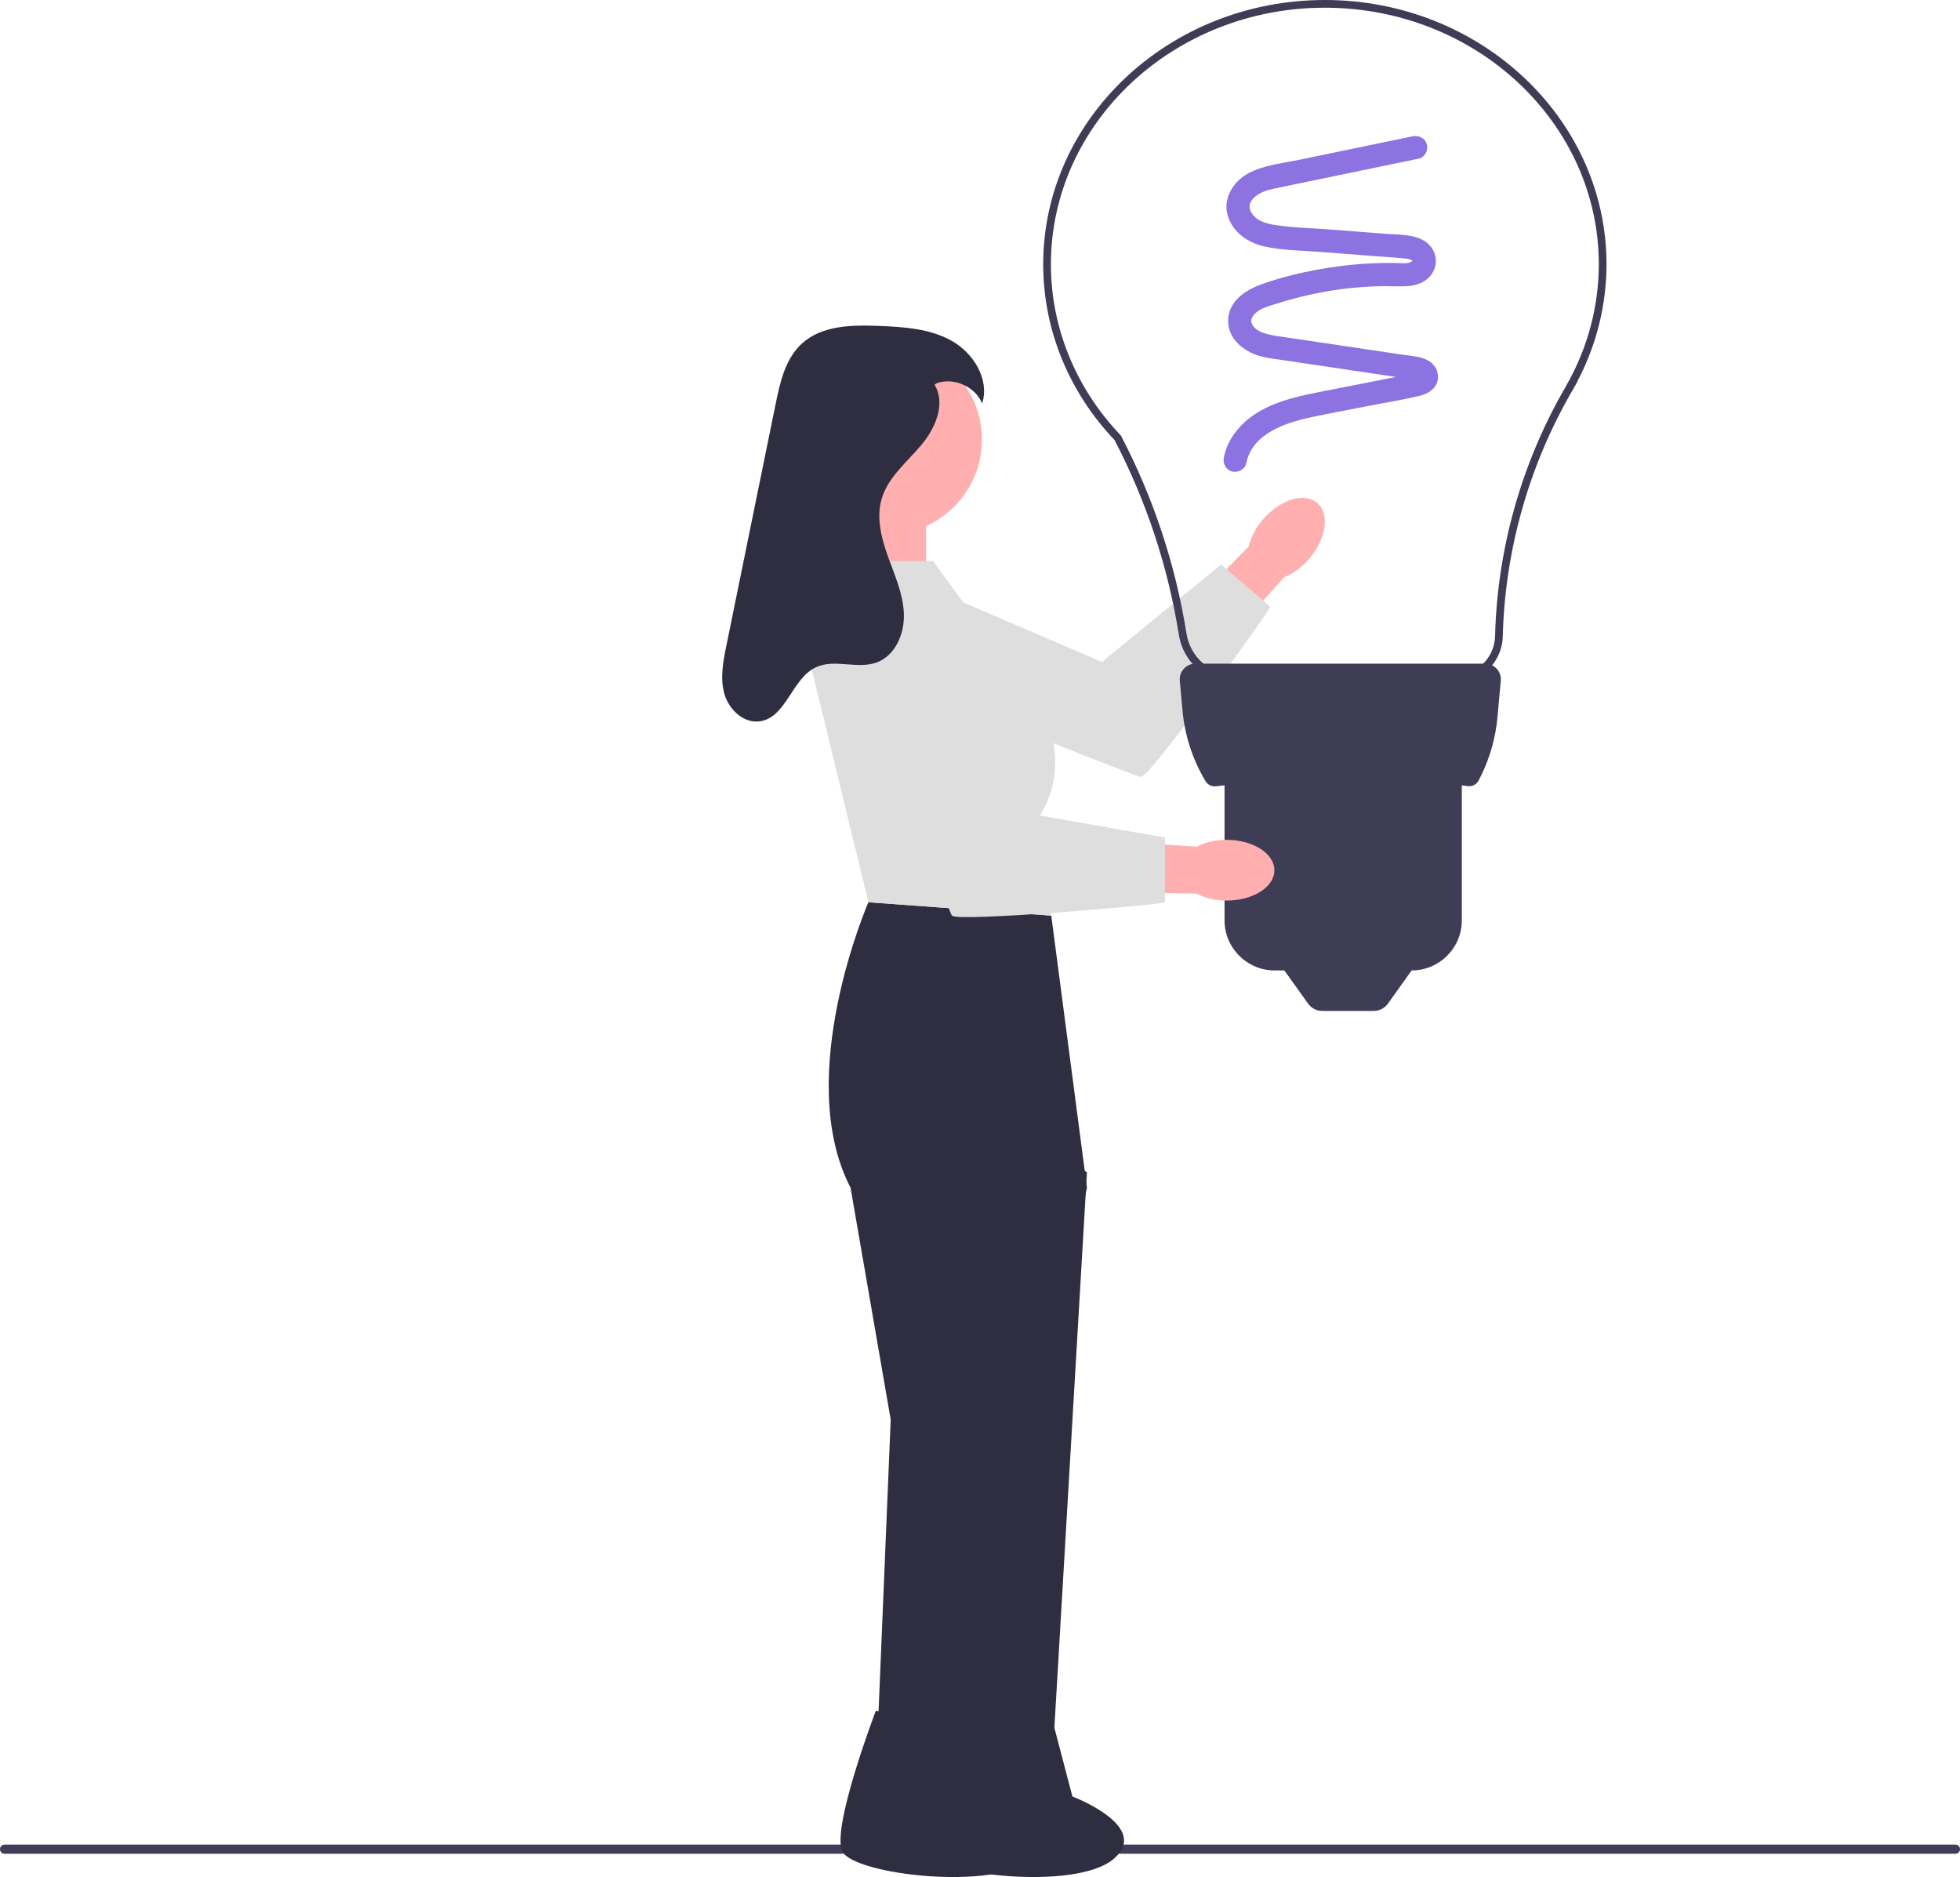 <svg xmlns="http://www.w3.org/2000/svg" width="507.996" height="486.465" viewBox="0 0 507.996 486.465" xmlns:xlink="http://www.w3.org/1999/xlink"><g><path d="m339.281,144.856c-1.758,2.087-3.989,3.722-6.508,4.769l-7.215,8.125-20.437,24.678-13.807,8.352-6.411-11.037,30.265-29.48,8.433-8.58c.676-2.644,1.976-5.088,3.791-7.126,4.468-5.162,10.752-7.039,14.036-4.196,3.284,2.844,2.324,9.332-2.146,14.495Z" fill="#ffafaf"/><path d="m215.756,169.376l13.29-22.118,56.543,24.295,30.906-25.252s12.262,10.562,12.7,10.94-31.166,44.151-33.41,44.099c-2.244-.052-80.029-31.965-80.029-31.965Z" fill="#dedede"/></g><path d="m0,479.245c0,.66.53,1.19,1.19,1.19h505.616c.66,0,1.19-.53,1.19-1.19,0-.66-.53-1.19-1.19-1.19H1.19c-.66,0-1.19.53-1.19,1.19Z" fill="#3f3d58"/><g><path d="m343.378,0c40.252,0,73,30.729,73,68.5,0,10.554-2.629,21.051-7.619,30.469h.06l-1.321,2.297c-11.212,19.315-17.438,41.312-18.003,63.611-.171,6.798-5.633,12.123-12.434,12.123h-56.886c-7.33,0-13.486-5.254-14.638-12.493-2.802-17.612-8.405-34.583-16.653-50.442-11.935-12.56-18.506-28.736-18.506-45.564C270.378,30.729,303.126,0,343.378,0Zm62.351,100.329l.473-.852c5.349-9.494,8.176-20.206,8.176-30.978,0-36.668-31.851-66.5-71-66.5s-71,29.832-71,66.5c0,16.358,6.41,32.086,18.051,44.287l.163.229c8.384,16.086,14.077,33.305,16.92,51.177.996,6.262,6.322,10.808,12.663,10.808h56.886c5.707,0,10.29-4.469,10.435-10.174.572-22.606,6.877-44.907,18.233-64.497Z" fill="#3f3d56"/><path d="m384.931,172h-75.106c-2.388,0-4.261,2.05-4.044,4.429l.703,7.736c.588,6.473,2.631,12.731,5.975,18.304h0c.559.932,1.615,1.442,2.694,1.312,22.255-2.683,44.031-2.77,65.285-.039,1.163.149,2.291-.445,2.815-1.493l.481-.963c2.408-4.815,3.893-10.038,4.381-15.399l.86-9.458c.216-2.378-1.656-4.429-4.044-4.429Z" fill="#3f3d56"/><path d="m317.378,198.5h61.5v40.028c0,7.159-5.813,12.972-12.972,12.972h-35.556c-7.159,0-12.972-5.813-12.972-12.972v-40.028h0Z" fill="#3f3d56"/><path d="m356.042,262h-13.328c-1.466,0-2.842-.708-3.694-1.901l-8.642-12.099h38l-8.642,12.099c-.852,1.193-2.228,1.901-3.694,1.901Z" fill="#3f3d56"/><path d="m366.126,35.326c-9.785,2.026-19.57,4.052-29.355,6.078-4.4.911-9.328,1.384-13.326,3.571-3.876,2.12-6.59,6.568-5.204,11.021,1.324,4.253,5.232,6.92,9.424,7.868,4.651,1.052,9.634,1.045,14.374,1.411,4.945.382,9.89.763,14.835,1.145,2.353.182,4.719.307,7.067.549.751.077,1.57.169,2.186.646-.009-.007.208.129.088.15-.024.004-.025-.154-.022-.165.095-.297.056-.016-.021-.015-.027 0-.735.468-1.13.542-1.066.199-2.242.054-3.322.036-2.347-.04-4.695.004-7.039.132-4.717.257-9.428.844-14.068,1.733-4.564.874-9.106,2.038-13.49,3.589-4.25,1.504-8.701,4.359-8.817,9.396-.109,4.731,3.996,8.056,8.176,9.245,2.15.611,4.416.833,6.621,1.161,2.46.366,4.921.732,7.381,1.098,4.839.72,9.677,1.44,14.516,2.159,2.46.366,4.921.732,7.381,1.098,1.147.171,2.301.318,3.444.512.422.072.819.204,1.235.29-.279-.057.067-.057.01.008.182.112.183.095.001-.051l-.124-.182c-.282-.793-.273-.897.243-1.834.098-.179.298.006.043-.022-.272-.03.163-.034-.127.086-.145.06-.302.1-.453.142-1.139.315-2.333.48-3.492.708-2.411.473-4.821.947-7.232,1.42-4.741.931-9.481,1.861-14.222,2.793-8.351,1.64-17.22,3.859-22.225,11.394-1.089,1.639-1.879,3.528-2.273,5.455-.325,1.586.46,3.241,2.095,3.69,1.484.408,3.364-.501,3.69-2.095,1.585-7.74,10.055-10.52,17.02-11.996,4.617-.979,9.263-1.835,13.894-2.744,4.668-.917,9.409-1.663,14.037-2.761,1.946-.462,4.056-1.658,4.6-3.732.595-2.271-.526-4.464-2.584-5.522-1.974-1.015-4.322-1.095-6.479-1.416-2.378-.354-4.757-.708-7.135-1.061-4.839-.72-9.677-1.44-14.516-2.159-2.378-.354-4.757-.708-7.135-1.061-2.205-.328-4.471-.55-6.621-1.161-1.455-.414-2.943-1.123-3.586-2.509-.207-.447-.26-.772-.119-1.274.194-.689.734-1.332,1.335-1.807,1.385-1.095,3.26-1.584,4.907-2.112,2.161-.693,4.345-1.312,6.549-1.854,4.374-1.077,8.821-1.865,13.305-2.302,2.336-.228,4.681-.372,7.027-.433,2.22-.058,4.445.08,6.662.011,2.364-.073,4.796-.705,6.419-2.537,1.67-1.886,2.076-4.46.914-6.721-2.299-4.473-8.391-4.034-12.638-4.362-4.862-.375-9.725-.751-14.587-1.126-4.547-.351-9.222-.425-13.729-1.125-1.669-.259-3.593-.736-4.852-1.731-1.154-.912-1.903-2.107-1.811-3.305.085-1.114,1.223-2.345,2.415-3.029,1.671-.96,3.643-1.318,5.51-1.707,9.607-2.003,19.219-3.98,28.829-5.97,2.365-.49,4.729-.979,7.094-1.469,1.587-.329,2.505-2.201,2.095-3.69-.453-1.648-2.098-2.425-3.69-2.095h0Z" fill="#8d72e1"/></g><rect x="220.374" y="131" width="19.652" height="38.147" fill="#ffafaf"/><path d="m272.469,237.298l-47.395-3.468s-19.652,45.083-4.624,73.983l10.404,60.111-4.114,98.938h21.527l33.45-159.049-9.248-70.515Z" fill="#2f2e41"/><polygon points="263.222 287.792 281.717 303.89 272.469 461.558 251.662 461.558 263.222 287.792" fill="#2f2e41"/><circle cx="229.934" cy="113.932" r="24.569" fill="#ffafaf"/><path d="m226.992,443.381l25.379,4.01,4.77,18.206s20.607,7.755,10.678,16.181c-9.929,8.427-46.611,4.07-49.511-1.975s8.684-36.422,8.684-36.422Z" fill="#2f2e41"/><path d="m247.799,443.381l25.379,4.01,4.77,18.206s20.607,7.755,10.678,16.181c-9.929,8.427-46.611,4.07-49.511-1.975-2.9-6.045,8.684-36.422,8.684-36.422Z" fill="#2f2e41"/><path d="m317.913,233.388c-2.728.03-5.423-.593-7.861-1.818l-10.865-.164-32.035.622-15.339-5.01,4.178-12.061,42.088,3.69,12.005.79c2.445-1.213,5.144-1.824,7.873-1.778,6.827.016,12.351,3.552,12.34,7.896-.011,4.345-5.554,7.851-12.383,7.834Z" fill="#ffafaf"/><path d="m241.836,145.398h-24.322l-8.046,24.276,15.606,64.157,47.395,3.468-2.89-26.01v-0c5.596-9.093,5.149-20.664-1.131-29.298l-26.613-36.593Z" fill="#dedede"/><path d="m218.716,155.802l25.432-4.366,18.496,58.697,39.303,6.936v16.762c0,.578-53.792,5.202-55.217,3.468-1.426-1.734-28.013-81.496-28.013-81.496Z" fill="#dedede"/><path d="m242.202,99.687c3.018,4.896.235,11.346-3.483,15.734s-8.512,8.241-10.172,13.748c-1.488,4.938-.135,10.263,1.616,15.114,1.75,4.851,3.927,9.687,4.107,14.841.18,5.154-2.259,10.845-7.113,12.585-4.982,1.785-10.871-1.02-15.669,1.212-6.25,2.907-7.666,12.972-14.48,14.015-4.193.642-8.079-2.993-9.251-7.07-1.172-4.077-.33-8.429.517-12.585,2.321-11.389,4.642-22.777,6.963-34.166,1.931-9.476,3.863-18.952,5.794-28.428,1.153-5.658,2.521-11.71,6.773-15.616,5.196-4.773,13.027-4.887,20.077-4.601,6.477.263,13.215.706,18.854,3.904,5.639,3.198,9.78,9.995,7.829,16.177-1.822-4.351-7.267-6.792-11.728-5.257" fill="#2f2e41"/></svg>